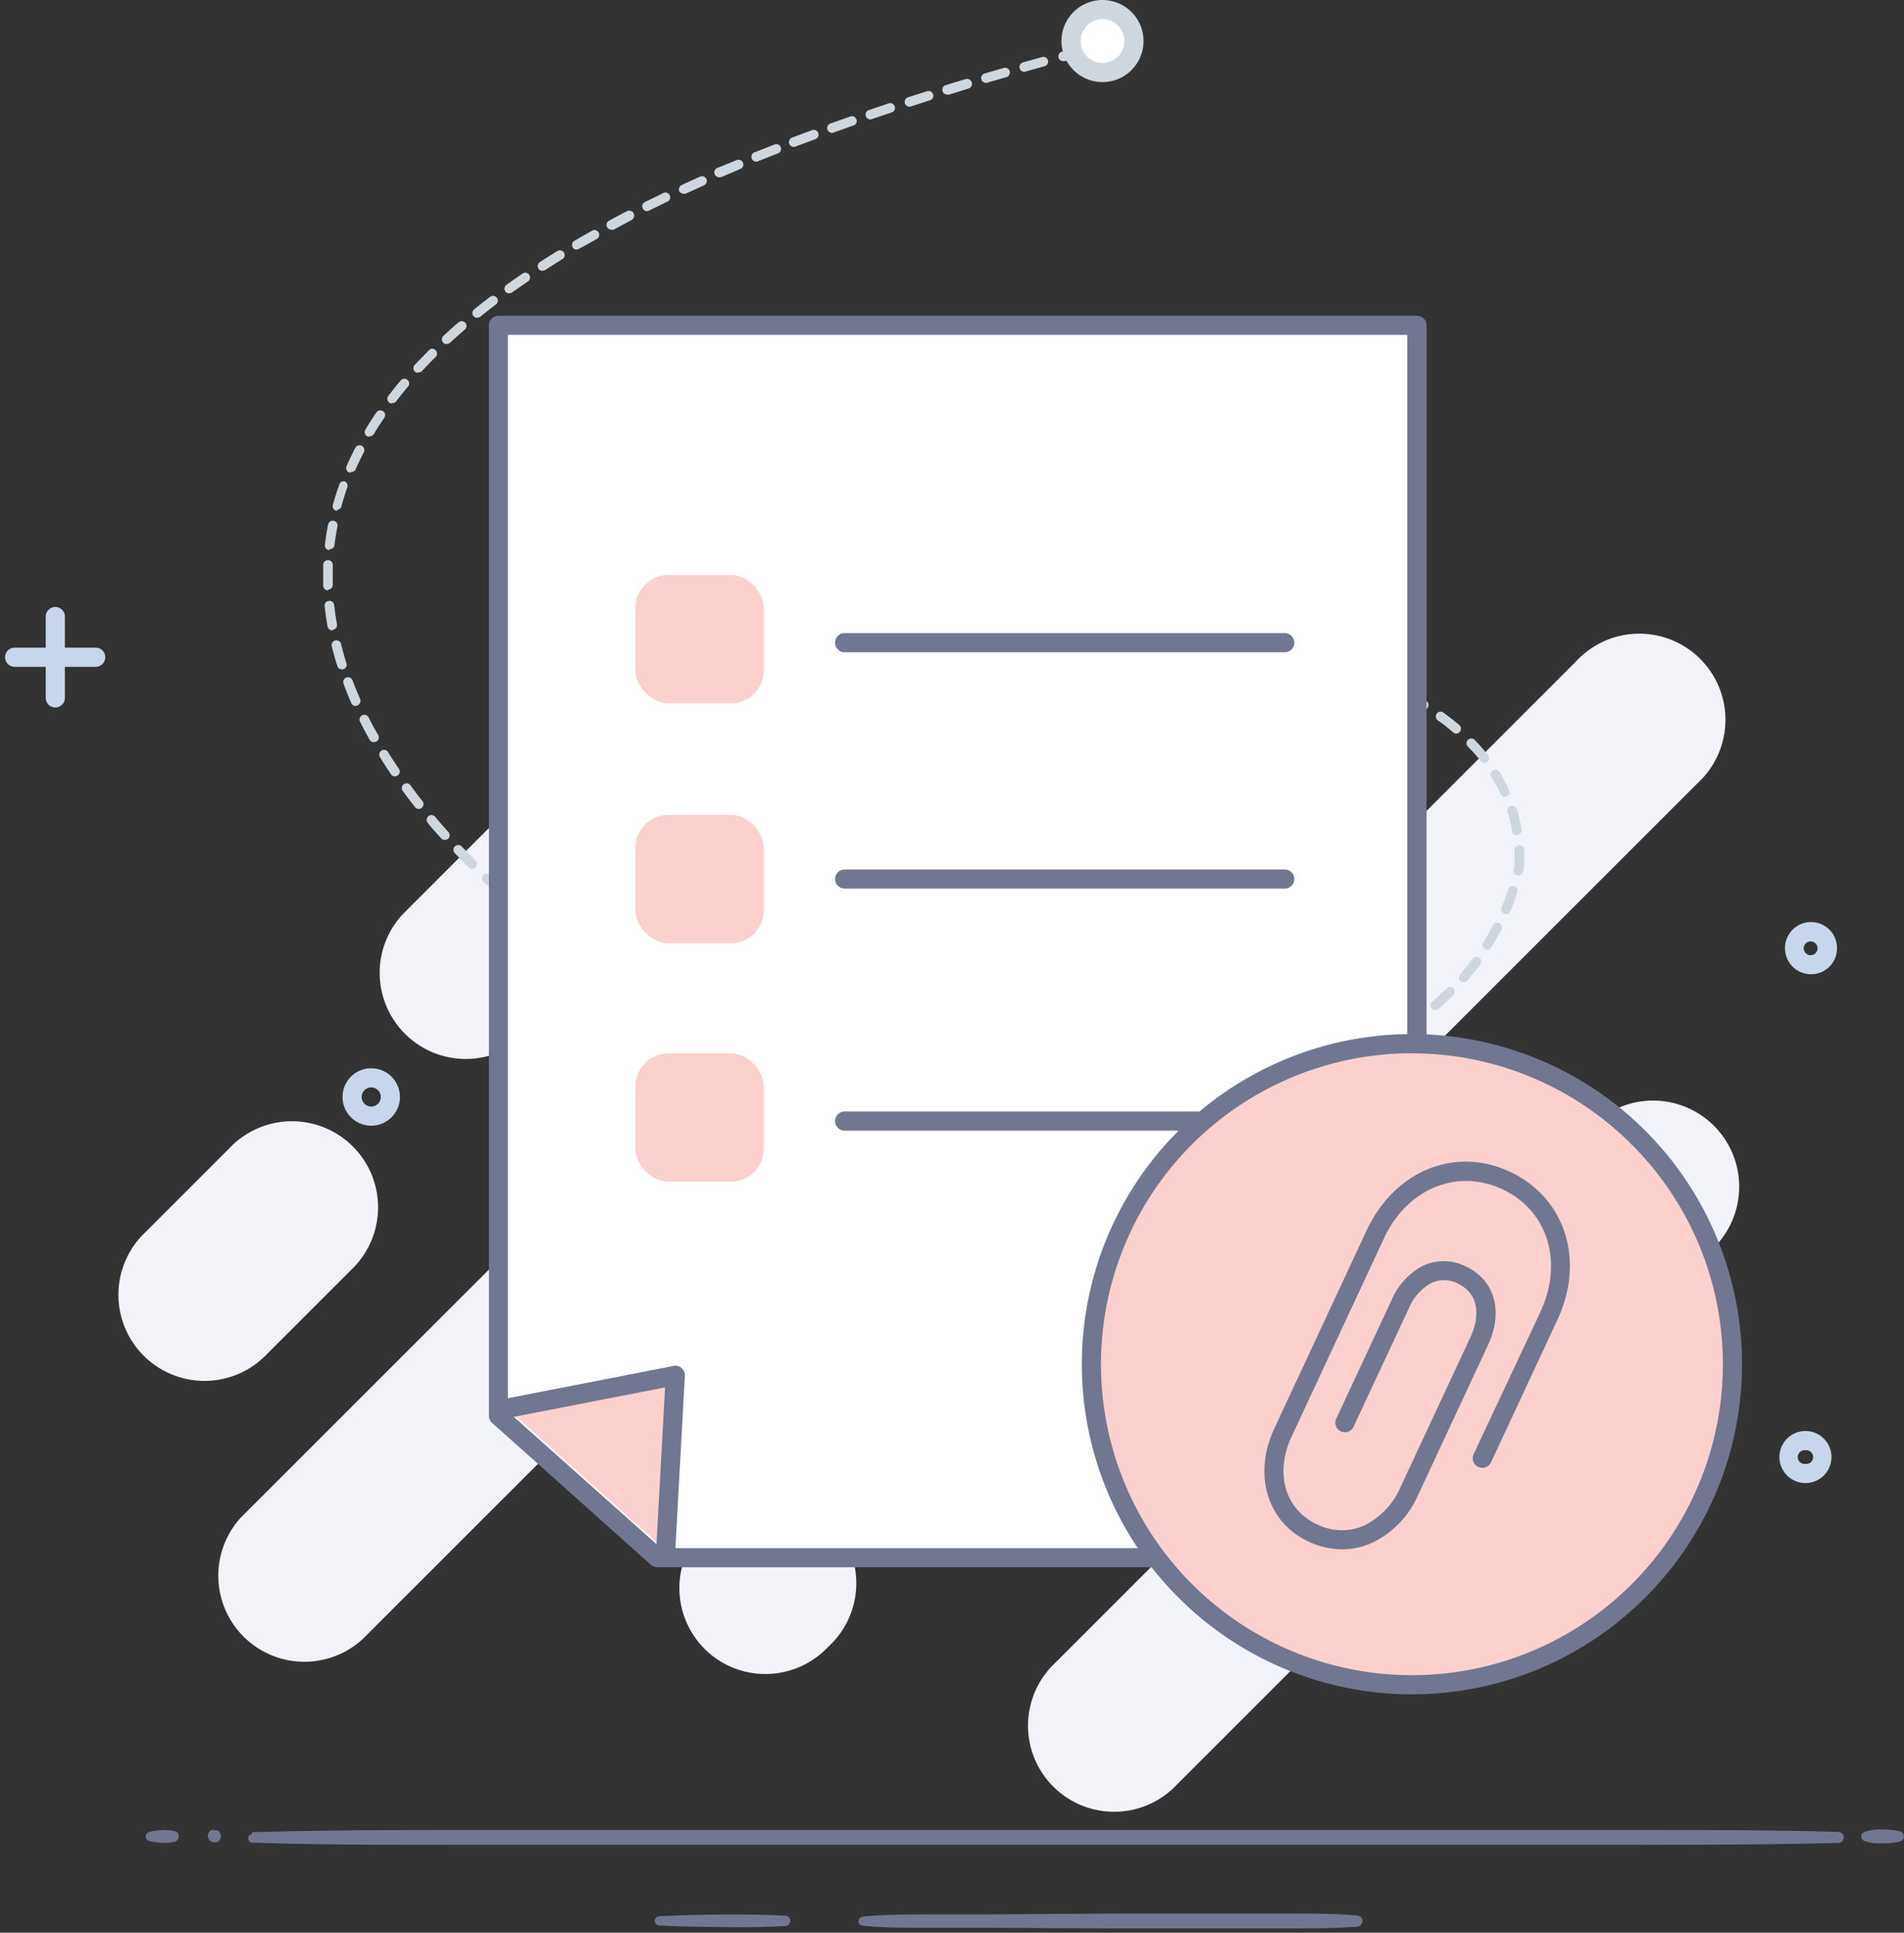 <svg xmlns="http://www.w3.org/2000/svg" fill="none" viewBox="0 0 199 202"><rect x="0" y="0" width="199" height="202" fill="#333333" stroke="none"/><path fill="#F1F3F8" fill-rule="evenodd" d="M109.86 174.22l56.33-56.33a9 9 0 1112.72 12.72l-56.33 56.33a9 9 0 01-12.72-12.72zm-94.64-45.46l8.71-8.71a9 9 0 1112.72 12.72l-8.71 8.71a8.999 8.999 0 11-12.72-12.72z" clip-rule="evenodd"/><path fill="#F1F3F8" fill-rule="evenodd" d="M113.86 145.29l25.75-25.74a9.001 9.001 0 003.842 15.426 9.001 9.001 0 008.868-2.716L126.58 158a9.002 9.002 0 00-3.909-15.305 9 9 0 00-8.811 2.585m-11-39.21L127 82a9 9 0 0012.7 12.67l-24.12 24.12a9 9 0 00-.221-12.499 9 9 0 00-12.499-.221" clip-rule="evenodd"/><path fill="#F1F3F8" fill-rule="evenodd" d="M94.32 139.53l70.37-70.37a9 9 0 1112.72 12.71L107 152.25a9 9 0 01-12.71-12.72m-69.12 19.08L121 62.81a9 9 0 0112.499.22 9 9 0 01.221 12.5l-95.83 95.79a9 9 0 01-12.72-12.71zM42.1 95.54L77.65 60a9 9 0 0112.72 12.71l-35.55 35.55a9 9 0 01-12.5-.221 9 9 0 01-.22-12.5zm58.8-58.8l.22-.21a9 9 0 0112.71 12.72l-.21.21a9 9 0 01-12.72 0 9 9 0 010-12.72zM73.64 159.61l.21-.21a9 9 0 1112.72 12.71l-.22.22a9 9 0 01-12.71 0 9 9 0 010-12.72z" clip-rule="evenodd"/><path fill="#717790" fill-rule="evenodd" d="M194.85 191.47a4.927 4.927 0 011.85-.26 9.74 9.74 0 011.85.18.57.57 0 01.42.66.572.572 0 01-.42.43 9.74 9.74 0 01-1.85.18 4.947 4.947 0 01-1.85-.26.503.503 0 01-.28-.65.513.513 0 01.28-.28zm-168.52.02c6.91-.2 13.81-.23 20.72-.23h124.37c6.9 0 13.81 0 20.72.2a.577.577 0 01.57.59.57.57 0 01-.57.56c-6.91.18-13.82.19-20.72.2H47.05c-6.91 0-13.81 0-20.72-.23a.45.45 0 010-.89m-4.08-.41c.09-.01.18-.01.27 0h.13c.05.012.097.032.14.06a.69.69 0 01.18.95.75.75 0 01-.18.18.401.401 0 01-.14.06h-.13c-.09.01-.18.01-.27 0a.67.67 0 01-.51-.8.651.651 0 01.51-.51m-6.64.24a6.18 6.18 0 011.34-.18c.454-.04.91.001 1.35.12a.56.56 0 01.36.7.58.58 0 01-.36.37c-.44.119-.896.16-1.35.12a6.18 6.18 0 01-1.34-.18.482.482 0 01-.36-.6.49.49 0 01.36-.35zm74.53 8.85c2.16-.2 4.31-.23 6.47-.23h6.47L116 200h19.4c2.16 0 4.32 0 6.47.2.153.01.296.082.396.198a.59.59 0 01-.396.962c-2.15.17-4.31.18-6.47.19H116l-12.94-.07h-6.47c-2.16 0-4.31 0-6.47-.23a.441.441 0 01-.4-.49.45.45 0 01.4-.4m-21.27-.08c2.21-.12 4.42-.16 6.63-.18 2.21-.02 4.42 0 6.63.12a.54.54 0 01.49.57.53.53 0 01-.49.5c-2.21.14-4.42.15-6.63.12s-4.42-.06-6.63-.18a.48.48 0 010-.95z" clip-rule="evenodd"/><path fill="#C8D6EC" fill-rule="evenodd" d="M185.98 152.28a2.72 2.72 0 105.44 0 2.72 2.72 0 00-5.44 0zm2.026-.379a.72.72 0 01.694-.331.72.72 0 110 1.43.72.72 0 01-.694-1.099z" clip-rule="evenodd"/><path fill="#C8D6EC" d="M5.78 73.94a1 1 0 01-1-1v-8.5a1 1 0 012 0v8.5a1 1 0 01-1 1z"/><path fill="#C8D6EC" d="M10 69.69H1.53a1 1 0 110-2H10a1 1 0 010 2z"/><path fill="#C8D6EC" fill-rule="evenodd" d="M58.587 62.94a2.72 2.72 0 105.026-2.081 2.72 2.72 0 00-5.026 2.082zm1.82-1.42a.72.72 0 01.693-.33.72.72 0 110 1.43.72.72 0 01-.694-1.1zM186.56 99.074a2.72 2.72 0 002.68 2.746A2.706 2.706 0 00192 99.1a2.72 2.72 0 00-5.44-.026zm2.014-.237a.72.72 0 01.666-.447.708.708 0 01.72.71.72.72 0 11-1.386-.263zM93.41 56.36c.153.084.325.128.5.13a.822.822 0 00.26-.04l3.06-.83a1 1 0 00.71-1.23l-.84-3.07a1 1 0 00-1.23-.7l-3.06.84a1 1 0 00-.71 1.23l.84 3.06a1 1 0 00.47.61zm1.2-2.1l-.31-1.14 1.13-.25.31 1.13-1.13.26zM35.8 114.65a3 3 0 106 0 3 3 0 00-6 0zm2 0a1 1 0 112 0 1 1 0 01-2 0z" clip-rule="evenodd"/><path fill="#CED6DE" fill-rule="evenodd" d="M110.63 6.02a.5.5 0 00.48.37l.13.01 1.8-.48a.516.516 0 00-.25-1l-1.81.48a.52.52 0 00-.35.62zm-3.58 1.48a.49.49 0 01-.48-.36.51.51 0 01.35-.62l2-.56a.5.5 0 01.564.729.491.491 0 01-.304.23l-2 .56a.342.342 0 01-.13.02zm-4.015 1.16a.5.5 0 01-.125-.98l2-.58a.492.492 0 01.62.34.51.51 0 01-.34.62l-2 .58a.36.36 0 01-.19.02h.035zM99.05 9.88a.506.506 0 01-.15-1l2-.61a.52.52 0 11.28 1l-2 .62-.13-.01zm-4.47.92a.49.49 0 00.47.35l.15-.02 2-.65a.5.5 0 00.33-.62.51.51 0 00-.63-.33l-2 .64a.5.5 0 00-.32.63zm-3.53 1.68a.506.506 0 01-.16-1l2-.68a.51.51 0 01.63.32.49.49 0 01-.32.63l-2 .67a.45.45 0 01-.2.06h.05zm-4.475 1.223c.115.14.296.207.475.177H87a.51.51 0 00.21-.06l2-.71a.48.48 0 00.3-.63.5.5 0 00-.63-.31l-2 .71a.507.507 0 00-.305.823zM83.05 15.35a.507.507 0 01-.17-1l2-.75a.5.5 0 01.64.3.49.49 0 01-.29.64l-2 .74a.58.58 0 01-.18.07zm-4.505 1.135a.509.509 0 00.595.405.43.43 0 00.18-.08l2-.78a.5.5 0 00-.37-.93l-2 .79a.51.51 0 00-.405.595zM75.26 18.52a.51.51 0 01-.2-1l1.94-.79a.51.51 0 01.65.27.49.49 0 01-.26.65l-1.93.83a.509.509 0 01-.2.04zM71 20a.52.52 0 00.42.24.41.41 0 00.25 0l1.91-.87a.5.5 0 00.25-.66.49.49 0 00-.66-.25c-.65.29-1.29.58-1.92.88A.5.5 0 0071 20zm-3.37 2.07a.51.51 0 01-.482-.662.49.49 0 01.252-.288l1.9-.93a.5.5 0 11.43.9l-1.88.91a.459.459 0 01-.22.07zm-4.18 1.67a.49.49 0 00.44.26.43.43 0 00.26 0L66 23a.523.523 0 10-.48-.93c-.25.134-.499.266-.747.396-.379.2-.754.398-1.123.604a.49.49 0 00-.2.67zm-3.17 2.36a.5.5 0 01-.25-.93l1.83-1.05a.5.5 0 11.49.87l-.472.264c-.452.254-.9.506-1.338.736a.48.48 0 01-.32.08l.06.03zm-4 1.98a.51.51 0 00.42.23l-.06-.03a.5.5 0 00.33-.05c.58-.38 1.17-.75 1.77-1.12a.5.5 0 10-.52-.85c-.61.37-1.21.75-1.79 1.13a.5.5 0 00-.15.69zm-3.06 2.59a.49.49 0 01-.4-.2.51.51 0 01.11-.7c.57-.41 1.14-.81 1.74-1.21a.5.5 0 01.56.82c-.59.4-1.16.8-1.72 1.2a.5.5 0 01-.35.06l.06.03zm-3.82 2.214a.5.5 0 00.47.336l-.06-.03a.54.54 0 00.38-.08c.53-.43 1.08-.86 1.64-1.29a.5.5 0 00.1-.7.51.51 0 00-.7-.1c-.58.44-1.13.87-1.67 1.31a.5.5 0 00-.16.554zm-2.71 3.086a.5.5 0 01-.34-.87c.093-.086.185-.17.276-.256.415-.385.83-.77 1.304-1.154a.51.51 0 01.71.05.49.49 0 01-.06.7l-.095.084c-.497.441-.985.873-1.455 1.306a.51.51 0 01-.4.11l.06.03zm-3.34 2.86a.51.51 0 00.34.14l-.04-.06a.5.5 0 00.44-.11c.44-.49.94-.99 1.44-1.49a.5.5 0 000-.71.48.48 0 00-.7 0c-.254.28-.522.55-.788.816-.236.238-.47.474-.692.714a.5.5 0 000 .7zm-2.37 3.35a.49.49 0 01-.3-.1.51.51 0 01-.1-.7c.43-.55.87-1.11 1.34-1.66a.5.5 0 01.76.64 46.1 46.1 0 00-1.3 1.62.51.51 0 01-.44.14l.04.06zm-2.8 3.224a.49.49 0 00.44.246l-.04-.06a.47.47 0 00.46-.18c.35-.58.73-1.16 1.12-1.74a.5.5 0 00-.13-.7.51.51 0 00-.69.13c-.41.6-.79 1.2-1.15 1.8a.49.49 0 00-.01.504zm-1.5 3.976a.45.45 0 01-.2 0 .51.51 0 01-.26-.66c.28-.64.59-1.29.92-1.92a.501.501 0 01.89.46c-.32.61-.62 1.24-.89 1.86a.5.5 0 01-.5.2l.04.06zm-1.55 4h.14l-.04-.1a.5.5 0 00.45-.34c.18-.68.39-1.35.62-2a.5.5 0 00-.3-.64.51.51 0 00-.57.46c-.24.64-.46 1.33-.64 2a.5.5 0 00.34.62zm-.67 4.12h-.06a.5.5 0 01-.44-.56c.08-.7.19-1.42.33-2.11a.51.51 0 01.59-.4.5.5 0 01.39.59c-.13.67-.24 1.36-.32 2a.5.5 0 01-.53.38l.04.1zm-.68 3.72a.5.5 0 00.5.48l.02-.08a.5.5 0 00.48-.52v-2.06a.5.5 0 10-1 0v2.18zm.95 4.66a.51.51 0 01-.5-.41c-.12-.71-.22-1.42-.3-2.12a.5.5 0 01.45-.55.49.49 0 01.55.44c.07.68.17 1.37.29 2a.5.5 0 01-.41.58l-.08.06zm.53 3.73a.49.49 0 00.47.35l.15-.01a.5.5 0 00.33-.63c-.21-.67-.39-1.33-.56-2a.5.5 0 10-.97.24c.17.69.36 1.37.58 2.05zm95.28.39l2.16.15-.01-.06a.5.5 0 000-1l-2.12-.09a.479.479 0 00-.52.49.52.52 0 00.49.51zm-8.35.47a.501.501 0 01-.06-1c.7-.09 1.4-.16 2.11-.22a.502.502 0 01.09 1c-.511 0-1.016.07-1.517.138h-.003c-.184.025-.367.05-.55.072l-.07.01zm14.64.07h.06l-.04-.05a.5.5 0 00.53-.39.5.5 0 00-.43-.56c-.71-.09-1.41-.16-2.11-.23a.502.502 0 00-.09 1c.68.06 1.38.14 2.08.23zm-18.78.62a.503.503 0 11-.11-1 70.1 70.1 0 012.09-.39.51.51 0 01.58.41.51.51 0 01-.41.58c-.7.11-1.38.24-2 .38l-.15.02zm22.91 0h.09l-.05-.02a.51.51 0 00.54-.39.5.5 0 00-.4-.58l-2.09-.36a.506.506 0 10-.16 1c.69.11 1.37.22 2.07.35zm-26.99 1h-.019a.402.402 0 00.129-.03c.65-.19 1.32-.38 2-.56a.49.49 0 00.36-.6.489.489 0 00-.61-.36c-.667.166-1.333.356-2 .57a.489.489 0 00-.34.62.51.51 0 00.461.36h-.021.04zm31.116.123a.449.449 0 01-.186-.003c-.886-.375-1.524-.585-1.75-.66a1.078 1.078 0 01-.09-.03.55.55 0 01-.39-.61.461.461 0 01.55-.37h.09c.68.206 1.347.45 2 .73a.51.51 0 01.27.66.5.5 0 01-.494.283zM36.72 73.49a.51.51 0 00.46.3.45.45 0 00.2-.08.51.51 0 00.26-.66c-.28-.63-.54-1.27-.79-1.92a.5.5 0 10-.93.36c.25.7.52 1.36.8 2zm112.09.73a.478.478 0 01-.26-.07c-.58-.36-1.19-.7-1.81-1a.5.5 0 01-.22-.67.52.52 0 01.68-.22c.321.168.643.342.962.514.306.165.609.33.908.486a.5.5 0 01.16.69.49.49 0 01-.42.26v.01zm-43.13.79a.51.51 0 00.45.27v-.01a.44.44 0 00.22-.04c.62-.31 1.24-.61 1.88-.9a.49.49 0 00.25-.66.5.5 0 00-.66-.25c-.65.3-1.29.6-1.92.92a.5.5 0 00-.22.67zm46.54 1.67a.52.52 0 01-.33-.12c-.5-.43-1-.86-1.62-1.27a.51.51 0 01-.11-.7.489.489 0 01.7-.11c.59.42 1.16.87 1.69 1.32a.51.51 0 010 .71.52.52 0 01-.33.16v.01zm-113.15.89a.51.51 0 01-.44-.26c-.34-.62-.68-1.24-1-1.88a.5.5 0 01.22-.67.52.52 0 01.68.22c.31.62.64 1.24 1 1.84a.49.49 0 01-.19.68.55.55 0 01-.27.06v.01zm116.06 2.13a.49.49 0 01-.39-.19 19.337 19.337 0 00-1.35-1.51.5.5 0 01.72-.69c.503.517.977 1.06 1.42 1.63a.49.49 0 01-.4.8v-.04zM40.87 80.92a.49.49 0 00.69.13.5.5 0 00.14-.69c-.39-.57-.77-1.16-1.14-1.75a.49.49 0 00-.69-.16.5.5 0 00-.16.68c.38.61.76 1.21 1.16 1.79zm54.82 1.37a.52.52 0 01-.38-.17.51.51 0 010-.71c.53-.46 1.07-.92 1.63-1.36a.51.51 0 01.71.07.52.52 0 01-.08.71c-.55.44-1.08.88-1.6 1.33a.48.48 0 01-.28.17v-.04zm61.17.71a.49.49 0 00.45.29.5.5 0 00.41-.7c-.296-.66-.629-1.3-1-1.92a.499.499 0 00-.69-.16.49.49 0 00-.17.68c.369.583.703 1.187 1 1.81zM43.77 84.54a.5.5 0 01-.4-.19c-.43-.55-.86-1.11-1.28-1.69a.5.5 0 01.11-.7.51.51 0 01.7.11c.41.57.83 1.13 1.26 1.67a.5.5 0 01-.09.7.49.49 0 01-.3.1zm48.5.53a.54.54 0 00.35.14.51.51 0 00.38-.17c.264-.243.528-.505.795-.771v-.001h.001l.001-.001.001-.001v-.001h.001l.001-.001.001-.001c.227-.226.456-.454.689-.673a.5.5 0 00-.35-.857.49.49 0 00-.35.147c-.52.48-1.03.98-1.52 1.48a.5.5 0 000 .71zm66.27 2.23a.49.49 0 01-.49-.41 18.283 18.283 0 00-.47-2 .5.5 0 11.95-.3c.211.692.378 1.397.5 2.11a.479.479 0 01-.4.57l-.09.03zm-112.44.31a.5.5 0 00.37.17.55.55 0 00.38-.13.51.51 0 000-.71c-.46-.51-.92-1.03-1.37-1.58a.51.51 0 00-.71-.06.49.49 0 00-.06.7c.338.448.681.826 1.022 1.2.123.136.246.272.368.41zm43.68.71a.49.49 0 01-.32-.12.51.51 0 01-.06-.71c.45-.52.92-1.06 1.41-1.59a.5.5 0 11.73.68c-.48.52-.94 1.04-1.38 1.56a.49.49 0 01-.38.18zm-40.76 2.37a.49.49 0 00.35.15l-.01-.02a.5.5 0 00.35-.86c-.248-.27-.508-.53-.773-.797a38.772 38.772 0 01-.687-.703.51.51 0 00-.71 0 .5.5 0 000 .71c.48.52 1 1.039 1.479 1.519h.001zm109.67.8h-.1a.499.499 0 01-.39-.59c.07-.36.1-.57.1-.58v-1.43a.502.502 0 111-.06v1.5c0 .05 0 .28-.12.71a.5.5 0 01-.49.45zm-71.82.04a.52.52 0 00.7-.11c.4-.55.82-1.1 1.26-1.66a.49.49 0 00-.08-.7.5.5 0 00-.7.08c-.45.57-.88 1.13-1.29 1.69a.5.5 0 00.11.7zm-34.43 2.2a.5.5 0 01-.33-.13c-.33-.29-.67-.603-1.03-.935-.175-.16-.354-.326-.54-.495a.502.502 0 01.69-.73c.54.51 1.06 1 1.55 1.41a.5.5 0 01-.34.88zm32.03 1.3a.47.47 0 00.27.08l.04-.01a.49.49 0 00.38-.22c.36-.56.75-1.15 1.15-1.75a.5.5 0 00-.82-.56 60.75 60.75 0 00-1.17 1.77.5.5 0 00.15.69zm72.92.5a.65.65 0 01-.19 0 .52.52 0 01-.27-.66c.27-.64.51-1.29.71-1.93a.51.51 0 01.63-.33.487.487 0 01.32.63c-.21.67-.46 1.35-.74 2a.5.5 0 01-.42.28l-.04.01zm-102.04.81a.47.47 0 00.3.1.5.5 0 00.31-.9c-.34-.25-.9-.69-1.64-1.31a.49.49 0 00-.7.06.51.51 0 00.06.71c.75.63 1.33 1.08 1.67 1.34zm27.01 2.35a.53.53 0 00.24.06l.04-.01a.51.51 0 00.38-.25c.28-.57.62-1.18 1-1.83a.5.5 0 00-.86-.5 61.37 61.37 0 01-.73 1.358l-.27.492a.51.51 0 00.2.68zm73.1.57a.538.538 0 01-.27-.07.51.51 0 01-.16-.69c.37-.58.71-1.19 1-1.79a.5.5 0 01.67-.22.51.51 0 01.22.68c-.33.63-.69 1.25-1.07 1.86a.49.49 0 01-.35.22l-.04.01zm-92.28.53c.063.01.127.01.19 0l.04-.01a.51.51 0 00.37-.27.49.49 0 00-.27-.65l-1.95-.8a.502.502 0 00-.38.93l2 .8zm4.1 1.56a.603.603 0 01-.18 0c-.405-.162-.813-.32-1.23-.481l-.77-.299a.483.483 0 01-.28-.64.49.49 0 01.64-.28l2 .77a.49.49 0 01.28.64.48.48 0 01-.42.28l-.04.01zm13.28 1.2a.435.435 0 00.19 0l.04-.01a.52.52 0 00.43-.26c.15-.37.44-1.03.86-1.9a.481.481 0 00-.23-.66.49.49 0 00-.66.23c-.424.858-.71 1.512-.881 1.907l-.019.043a.51.51 0 00.27.65zm72.39.09a.523.523 0 01-.33-.12.51.51 0 010-.71c.45-.51.89-1.06 1.3-1.61a.51.51 0 01.7-.1.5.5 0 01.1.7c-.42.57-.88 1.13-1.34 1.67a.523.523 0 01-.38.16l-.05.01zm-81.91.21c.056.01.114.01.17 0l.04-.01a.51.51 0 00.44-.28.5.5 0 00-.29-.64l-2-.75a.496.496 0 00-.65.29.52.52 0 00.29.65l2 .74zm4.17 1.45a.485.485 0 01-.17 0l-2-.72a.493.493 0 01-.3-.64.5.5 0 01.64-.3l2 .72a.5.5 0 01.31.63.51.51 0 01-.48.3v.01zm74.4 1.11a.518.518 0 00.38.17l.01-.01a.48.48 0 00.31-.11c.54-.44 1.08-.95 1.59-1.44a.5.5 0 000-.71.49.49 0 00-.7 0 56.95 56.95 0 00-.545.502c-.328.305-.648.603-.985.888a.51.51 0 00-.06.71zm-70.09 1.17h-.13a.501.501 0 01-.36-.61c0-.09 0-.18.07-.27h-.08L77 105a.503.503 0 01.33-.95l2 .68c.08-.27.16-.54.25-.82a.51.51 0 01.63-.33.5.5 0 01.32.63c-.21.68-.4 1.34-.57 2a.49.49 0 01-.44.34v.03zm3.51.42a.43.43 0 00.16 0v.05a.506.506 0 00.15-1l-2-.65a.5.5 0 00-.63.32.49.49 0 00.32.63l2 .65zm63.57 1.13a.5.5 0 01-.27-.92c.59-.37 1.17-.76 1.72-1.16a.51.51 0 01.7.11.5.5 0 01-.12.7c-.56.42-1.16.82-1.77 1.2a.48.48 0 01-.27-.06l.01.13zm-59.52.16a.366.366 0 00.14 0l-.01-.09a.491.491 0 00.5-.25.5.5 0 00-.34-.62l-2-.6a.5.5 0 00-.62.33.51.51 0 00.33.63l2 .6zm-8.42 2.49h.06l-.01-.09a.51.51 0 00.53-.39c.08-.62.2-1.31.33-2a.509.509 0 10-1-.19c-.14.71-.25 1.42-.34 2.11a.488.488 0 00.43.56zm59.74.45a.507.507 0 00.58.42l.02-.09a.467.467 0 00.18.04c.69-.23 1.36-.47 2-.72a.5.5 0 00.29-.64.51.51 0 00-.65-.29c-.67.25-1.32.48-2 .7a.507.507 0 00-.42.58zm-34.82 1.03h-.09l-2.08-.4a.51.51 0 01-.39-.59.51.51 0 01.59-.4c.69.15 1.38.28 2.06.4a.502.502 0 01-.09 1v-.01zm30.795.055c.03.276.279.475.555.445l.09-.02c.71-.16 1.39-.33 2.06-.51a.51.51 0 00.35-.62.5.5 0 00-.61-.35c-.64.18-1.31.35-2 .5a.503.503 0 00-.445.555zm-26.645.645h-.08l-2.08-.34a.488.488 0 01-.41-.57.488.488 0 01.57-.41l2.07.33a.502.502 0 01.42.57.49.49 0 01-.5.33l.01.09zM78 114.43a.5.5 0 00.5.48h.01a.488.488 0 00.49-.51v-2.06a.5.5 0 10-1-.06v2.15zm.97 4.66a.5.5 0 01-.49-.4c-.14-.7-.26-1.41-.34-2.12a.5.5 0 01.45-.55.489.489 0 01.55.44 20.2 20.2 0 00.32 2 .51.51 0 01-.39.59l-.1.04zm.76 3.69a.5.5 0 00.46.31l-.01-.02a.423.423 0 00.2 0 .493.493 0 00.27-.65c-.26-.64-.49-1.29-.69-1.94a.5.5 0 00-.62-.33.502.502 0 00-.34.63c.21.66.46 1.34.73 2zm2.46 4.02a.51.51 0 01-.42-.23c-.39-.6-.76-1.22-1.09-1.85a.5.5 0 01.89-.46c.31.59.66 1.19 1 1.77a.5.5 0 01-.15.69.533.533 0 01-.28.06l.05.02zm2.21 3.15a.49.49 0 00.37.16l-.05-.02c.147.032.3-.009.41-.11a.5.5 0 000-.71c-.47-.51-.91-1.04-1.33-1.57a.5.5 0 00-.79.61c.385.553.888 1.097 1.373 1.621l.017.019zm3.37 3.05a.451.451 0 01-.31-.11c-.56-.46-1.1-.94-1.61-1.42a.491.491 0 010-.7.499.499 0 01.71 0c.49.46 1 .92 1.55 1.37a.489.489 0 01.07.7.5.5 0 01-.41.16zm3.16 2.38c.077.055.17.083.264.08a.522.522 0 00.426-.22.51.51 0 00-.15-.7 29.06 29.06 0 01-1.71-1.17.499.499 0 00-.793.352.502.502 0 00.203.458c.57.41 1.16.82 1.76 1.2zm3.9 2.2a.674.674 0 01-.23-.05c-.62-.33-1.25-.67-1.86-1a.502.502 0 01.5-.87c.6.35 1.21.69 1.83 1a.5.5 0 01.21.67.511.511 0 01-.47.25h.02zm3.805 1.801a.426.426 0 01-.185-.001c-.65-.27-1.3-.56-1.94-.87a.502.502 0 01-.09-.884.497.497 0 01.52-.016c.63.3 1.27.58 1.9.85a.5.5 0 01.26.66.492.492 0 01-.465.261zm3.935 1.529a.477.477 0 01-.16 0c-.66-.23-1.33-.48-2-.74a.501.501 0 11.36-.93l.153.058c.608.23 1.21.459 1.847.662a.507.507 0 01-.17 1l-.03-.05zm3.86 1.27a.366.366 0 00.14 0 .49.49 0 00.51-.39.501.501 0 00-.34-.62l-2-.6a.523.523 0 00-.31 1c.66.22 1.34.42 2 .61zm4.23 1.06h-.12a74.783 74.783 0 00-.592-.144 72.974 72.974 0 01-1.468-.366.503.503 0 01-.36-.61.51.51 0 01.61-.36c.542.145 1.066.272 1.554.391h.001l.002.001.288.07.155.038a.49.49 0 01.37.6.5.5 0 01-.44.38zm4.13.84h-.08c-.63-.11-1.33-.24-2.09-.4a.494.494 0 01-.39-.59.51.51 0 01.59-.39c.75.16 1.44.29 2.06.39a.5.5 0 01.4.58.49.49 0 01-.49.41zm7.61-30.04a.5.5 0 010-1c.71 0 1.41 0 2.09-.05a.52.52 0 01.52.48.5.5 0 01-.48.52c-.7 0-1.4 0-2.12.05h-.01zm-4.22-.06l2.12.06-.01-.04a.5.5 0 00.52-.45.52.52 0 00-.49-.51l-2.09-.06a.492.492 0 00-.52.47.5.5 0 00.47.53zm8.43-.08a.5.5 0 010-1c.554 0 1.095-.061 1.629-.121l.149-.017.18-.019.122-.013a.502.502 0 11.1 1c-.68.07-1.39.13-2.11.18l-.07-.01zm-11.991-.1c.497.051.987.1 1.471.1l-.01-.09a.51.51 0 00.54-.37.492.492 0 00-.46-.53l-2.09-.17a.502.502 0 00-.09 1c.215.018.427.039.639.06zm-2.719-.29l-.119-.014a79.252 79.252 0 01-1.981-.246.49.49 0 01-.43-.56.5.5 0 01.56-.43c.7.1 1.39.18 2.079.26h.001a.5.5 0 11-.06 1l-.05-.01zm18.355-.465a.501.501 0 00.535.465l.07.01c.72-.1 1.42-.21 2.1-.34a.508.508 0 00-.18-1c-.67.12-1.35.23-2.06.33a.501.501 0 00-.465.535zM99.45 111.43h-.11c-.67-.14-1.36-.3-2-.46a.5.5 0 01-.38-.6.5.5 0 01.6-.37l2 .46a.49.49 0 01.38.59.5.5 0 01-.5.29l.01.09zm-4.1-.94h-.12l-2-.51a.51.51 0 01-.36-.61.501.501 0 01.61-.36l2 .51a.502.502 0 01.36.61.491.491 0 01-.5.27l.01.09zm46.945-.765a.511.511 0 00.605.395l-.01-.12c.063.042.135.07.21.08l.603-.314.004-.001v-.001l.007-.003.004-.002c.444-.231.873-.452 1.292-.679a.49.49 0 00.21-.67.51.51 0 00-.68-.21c-.59.32-1.21.63-1.85.92a.511.511 0 00-.395.605zm-51.025-.285h-.13l-2-.56a.518.518 0 01.27-1c.439.129.877.249 1.305.367l.695.193a.504.504 0 01-.13 1h-.01zM59.48 98.18a.481.481 0 01-.2 0l-1.94-.82a.502.502 0 01.4-.92l1.93.82a.509.509 0 11-.19 1v-.08zM98.57 79.5a.51.51 0 00.4.2l.03-.01a.47.47 0 00.27-.09c.55-.41 1.12-.81 1.7-1.2a.5.5 0 10-.56-.83c-.59.4-1.17.81-1.73 1.23a.5.5 0 00-.11.7zm3.412-2.52a.5.5 0 00.478.36v-.01a.42.42 0 00.26-.12c.384-.202.769-.421 1.158-.643h.001c.208-.12.419-.239.631-.357a.5.5 0 10-.48-.87c-.63.35-1.24.71-1.84 1.08a.499.499 0 00-.208.56zM110 73.54a.51.51 0 01-.46-.31.503.503 0 01.28-.65c.65-.26 1.31-.51 2-.75a.527.527 0 01.33 1c-.66.23-1.31.47-1.95.73a.58.58 0 01-.2-.02zm16.38-3.39a.5.5 0 010-1c.381 0 .764-.018 1.149-.036h.002c.322-.015.646-.03.969-.034a.5.5 0 010 1c-.7 0-1.4 0-2.08.06l-.04.01z" clip-rule="evenodd"/><path fill="#DAE1E7" fill-rule="evenodd" d="M73.9 122.55h-1.99v-2h-1.32v2h-1.98v1.33h1.98v2.01h1.32v-2.01h1.99v-1.33z" clip-rule="evenodd"/><path fill="#fff" d="M115.23 7.58a3.29 3.29 0 100-6.58 3.29 3.29 0 000 6.58z"/><path fill="#CED6DE" fill-rule="evenodd" d="M110.94 4.29a4.29 4.29 0 108.58 0 4.29 4.29 0 00-8.58 0zm2 0a2.29 2.29 0 114.58 0 2.29 2.29 0 01-4.58 0z" clip-rule="evenodd"/><path fill="#fff" d="M148.08 162.8H68.71L52.1 147.97V34.01h95.98V162.8z"/><path fill="#717790" fill-rule="evenodd" d="M68.71 163.8h79.37a1.002 1.002 0 001.02-1V34a1 1 0 00-1-1h-96a1 1 0 00-1 1v113.97a1 1 0 00.33.74l16.61 14.84a1 1 0 00.67.25zm78.37-2h-78l-16-14.28V35h94v126.8z" clip-rule="evenodd"/><path fill="#FCD0CD" d="M69.58 162.02l1-18.27-17.61 3.43"/><path fill="#717790" d="M69.58 163a1 1 0 01-1-1l.93-17-16.35 3.19a1.017 1.017 0 11-.38-2l17.61-3.43a.997.997 0 01.85.22 1 1 0 01.34.81l-1 18.27a1 1 0 01-1 .94z"/><rect width="13.42" height="13.42" x="66.41" y="60.09" fill="#FCD0CD" rx="3.45"/><rect width="13.42" height="13.42" x="66.41" y="110.09" fill="#FCD0CD" rx="3.45"/><path fill="#717790" d="M134.28 118.17h-46a1 1 0 010-2h46a1 1 0 010 2zm0-50h-46a1 1 0 110-2h46a1 1 0 010 2z"/><rect width="13.42" height="13.42" x="66.41" y="85.16" fill="#FCD0CD" rx="3.45"/><path fill="#717790" d="M134.28 92.87h-46a1 1 0 110-2h46a1 1 0 010 2z"/><path fill="#FCD0CD" d="M147.58 176.07c18.496 0 33.49-14.994 33.49-33.49 0-18.496-14.994-33.49-33.49-33.49-18.496 0-33.49 14.994-33.49 33.49 0 18.496 14.994 33.49 33.49 33.49z"/><path fill="#717790" fill-rule="evenodd" d="M115.699 155.79a34.5 34.5 0 0031.881 21.29c19.043-.022 34.473-15.457 34.49-34.5a34.501 34.501 0 10-66.371 13.21zm1.847-25.652a32.5 32.5 0 0130.034-20.058v.01c17.931.022 32.462 14.549 32.49 32.48a32.5 32.5 0 11-62.524-12.432z" clip-rule="evenodd"/><path fill="#717790" d="M140.3 161.93a8.388 8.388 0 01-3.49-.79c-4.35-2-5.88-7-3.62-11.85l9.63-20.66c2.93-6.27 9.25-8.86 15-6.16 5.75 2.7 7.88 9.21 4.95 15.48l-6.93 14.88a1.004 1.004 0 11-1.82-.85l6.98-14.87c2.43-5.22.76-10.62-4-12.83-4.76-2.21-10 0-12.38 5.2L135 150.13c-1.79 3.85-.7 7.63 2.66 9.19a5.778 5.778 0 005 .08 8.001 8.001 0 003.73-4l7.32-15.7c.91-1.95 1-4.44-1.34-5.55a3.088 3.088 0 00-2.88 0 5.445 5.445 0 00-2.23 2.56l-5.78 12.39a1.001 1.001 0 01-1.737.158.999.999 0 01-.073-1.008l5.78-12.39a7.277 7.277 0 013.12-3.49 5.11 5.11 0 014.65 0c3 1.4 3.94 4.7 2.3 8.21l-7.32 15.7a9.896 9.896 0 01-4.7 4.92 7.715 7.715 0 01-3.2.73z"/></svg>